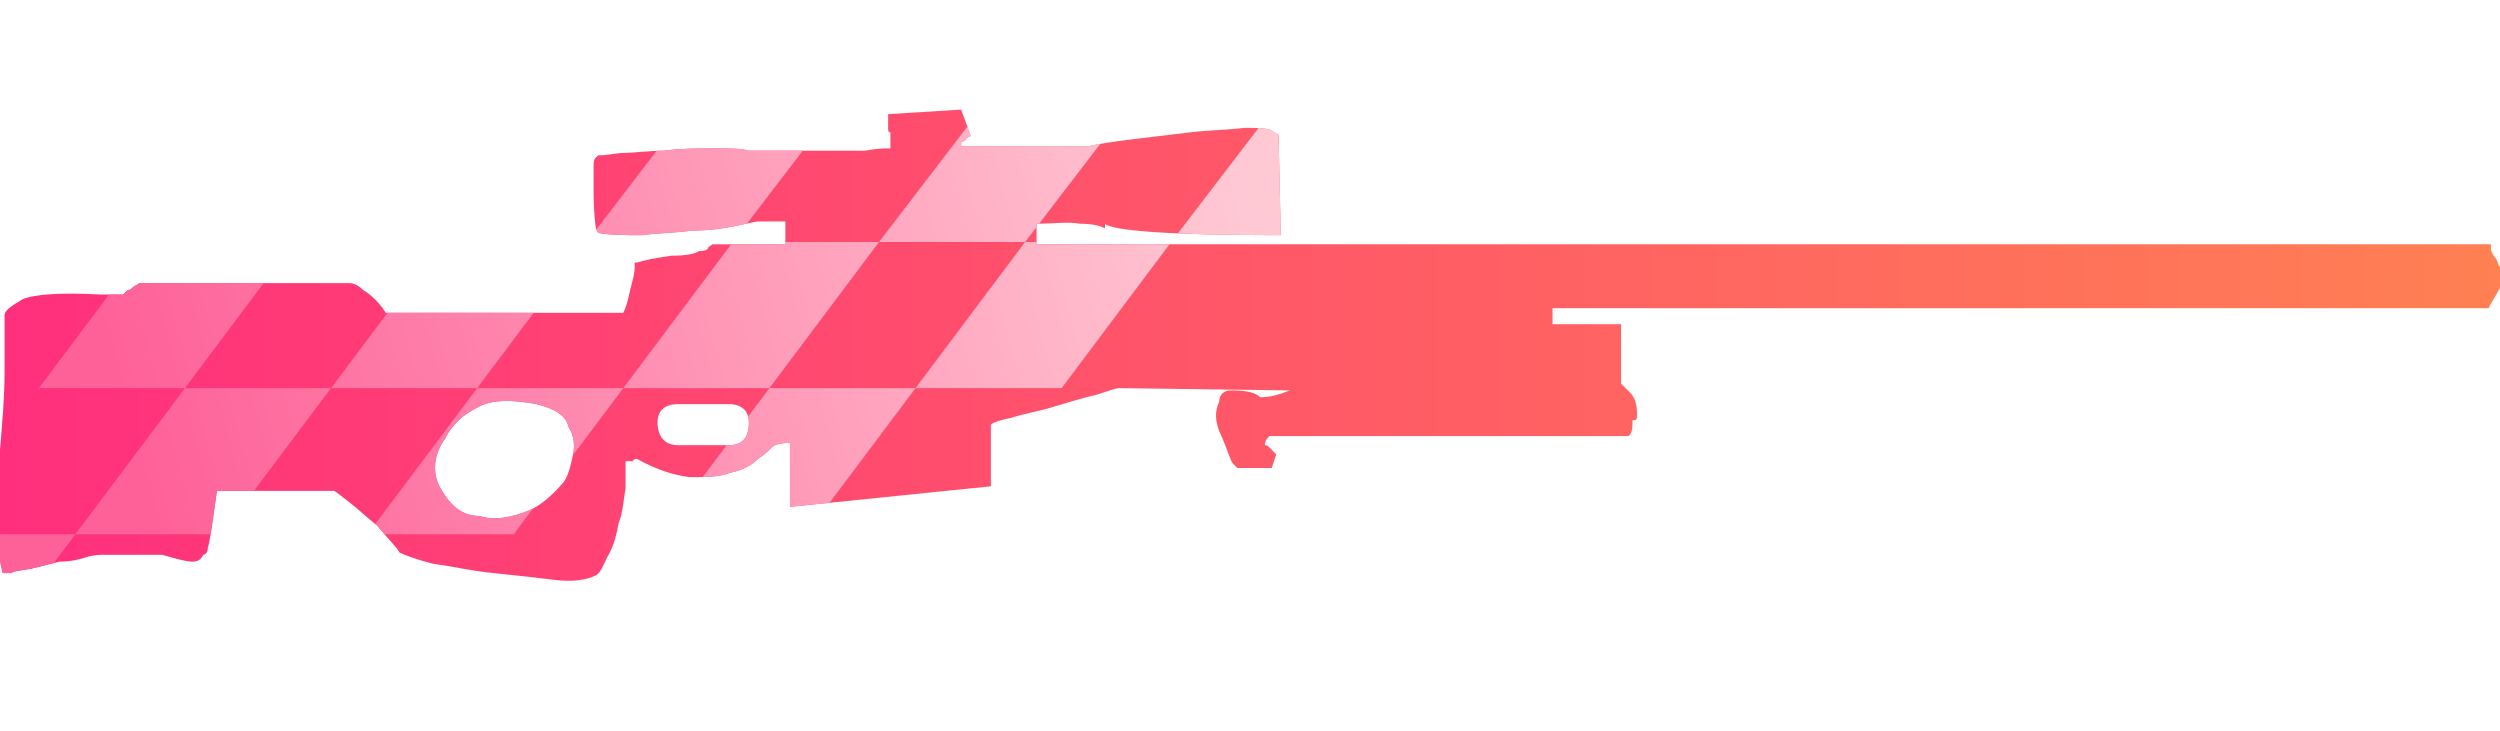 <?xml version="1.0" encoding="utf-8"?>
<!-- Generator: Adobe Illustrator 16.0.0, SVG Export Plug-In . SVG Version: 6.00 Build 0)  -->
<!DOCTYPE svg PUBLIC "-//W3C//DTD SVG 1.0//EN" "http://www.w3.org/TR/2001/REC-SVG-20010904/DTD/svg10.dtd">
<svg version="1.0" id="图层_1" xmlns="http://www.w3.org/2000/svg" xmlns:xlink="http://www.w3.org/1999/xlink" x="0px" y="0px"
	 width="109.5px" height="32px" viewBox="0 0 109.5 32" enable-background="new 0 0 109.5 32" xml:space="preserve">
<linearGradient id="SVGID_1_" gradientUnits="userSpaceOnUse" x1="749.92" y1="577.32" x2="859.519" y2="577.32" gradientTransform="matrix(1 0 0 1 -749.92 -562.199)">
	<stop  offset="0" style="stop-color:#FF2F7D"/>
	<stop  offset="1" style="stop-color:#FF8053"/>
</linearGradient>
<path fill="url(#SVGID_1_)" d="M109.3,11.3c0.1,0.1,0.1,0.3,0.2,0.4c0.1,0.2,0.1,0.3,0.1,0.5c0,0.3-0.2,0.6-0.5,1.1l-0.1,0.2H68v0.7
	h3v2.6l0.4,0.4c0.2,0.2,0.3,0.5,0.3,0.9c0,0.2,0,0.3-0.1,0.3s-0.1,0-0.1,0.1v0.1c0,0.3-0.1,0.5-0.2,0.5s-0.2,0-0.3,0
	c-0.2,0-0.8,0-1.8,0s-2.5,0-4.6,0c-2.1,0-5.1,0-9,0c-0.1,0.1-0.2,0.2-0.2,0.4c0.1,0,0.1,0,0.2,0.1l0.3,0.3l-0.2,0.6h-1.5L54,20.3
	c-0.1-0.1-0.2-0.5-0.5-1.2c-0.3-0.6-0.3-1.1-0.1-1.5c0-0.3,0.2-0.5,0.5-0.5H54c0.6,0,1,0.1,1.2,0.3c0.4,0,0.8-0.1,1.3-0.3L49,17
	c-0.1,0-0.4,0.1-1,0.3c-0.5,0.1-1.1,0.3-1.8,0.5c-0.6,0.2-1.3,0.3-1.9,0.5c-0.5,0.1-0.8,0.2-0.9,0.3v2.7l-8.8,0.9v-2.8
	c-0.5,0-0.7,0.1-0.8,0.2c-0.1,0.1-0.3,0.3-0.6,0.5c-0.3,0.3-0.7,0.5-1.2,0.6c-0.5,0.2-1.1,0.2-1.8,0.2c-0.7-0.1-1.4-0.3-2.3-0.8
	c-0.1,0-0.1,0-0.2,0.1c-0.1,0-0.2,0-0.3,0c0,0.3,0,0.7,0,1.2c-0.1,0.5-0.1,1-0.3,1.5c-0.1,0.5-0.2,1-0.5,1.5
	c-0.2,0.4-0.3,0.7-0.5,0.8c-0.4,0.2-1,0.3-1.8,0.2c-0.8-0.1-1.7-0.2-2.7-0.3c-1-0.1-1.8-0.3-2.6-0.4c-0.8-0.2-1.3-0.4-1.5-0.5
	c-0.1-0.2-0.5-0.6-1-1.2c-0.4-0.3-0.8-0.7-1.2-1c-0.4-0.3-0.6-0.5-0.7-0.5H9.5c-0.2,1.4-0.3,2.2-0.4,2.5c0,0.2-0.1,0.3-0.2,0.3
	c-0.1,0.2-0.2,0.3-0.5,0.3c-0.2,0-0.6-0.1-1.3-0.3c-0.5,0-1,0-1.5,0s-0.9,0-1,0c-0.2,0-0.5,0-0.8,0.1c-0.3,0.1-0.7,0.2-1.2,0.2
	c-0.4,0.1-0.8,0.2-1.2,0.3C0.9,25,0.6,25,0.5,25.1H0.2c-0.1,0-0.1,0-0.1-0.1C0,24.7,0,24.5,0,24.2s0-0.8,0-1.5s0-1.7,0-3
	c0.1-1.2,0.2-2.3,0.2-3.4c0-1.2,0-2,0-2.5c0-0.2,0.3-0.4,0.8-0.7c0.5-0.2,1.6-0.3,3.4-0.2h1l0.1-0.1l0.1-0.1c0.1,0,0.1,0,0.2-0.1
	c0.1-0.1,0.2-0.1,0.3-0.2h9.2c0.2,0,0.4,0.1,0.6,0.3c0.5,0.3,0.8,0.7,1,1h10.4c0.1-0.2,0.2-0.5,0.3-1c0.1-0.4,0.2-0.7,0.2-1v-0.2
	h0.1c0.3-0.1,0.8-0.2,1.5-0.3c0.7,0,1.1-0.1,1.2-0.2c0.1,0,0.3,0,0.4-0.1c0-0.1,0.1-0.1,0.2-0.2h3.2v-1h-1.2c-0.1,0-0.5,0.1-1,0.2
	s-1.1,0.2-1.9,0.2c-0.7,0.1-1.4,0.1-2.2,0.2c-0.7,0-1.4,0-1.9-0.1L26.1,10l0,0C26,9.3,26,8.7,26,8.3c0-0.4,0-0.8,0-1
	c0-0.2,0-0.3,0.1-0.4l0.1-0.1h0.2l0.8-0.1c0.6,0,1.2-0.1,1.9-0.1c0.7-0.1,1.4-0.1,2.2-0.1c0.7,0,1.2,0,1.5,0.1c0.5,0,1,0,1.5,0
	c0.6,0,1.2,0,1.9,0c0.6,0,1.1,0,1.7,0c0.5-0.1,0.8-0.1,1.1-0.1V5.8c-0.1,0-0.1-0.1-0.1-0.2V5l3.2-0.2l0,0l0.4,1.1
	c0,0.1,0,0.1-0.1,0.1c-0.1,0.1-0.1,0.2-0.3,0.2v0.2h5.6c0.4-0.1,1.1-0.2,1.9-0.3c0.8-0.1,1.7-0.2,2.5-0.3c0.8-0.1,1.6-0.1,2.4-0.2
	c0.7,0,1.1,0,1.3,0.2L56,5.9l0.1,4.4h-0.2c-4.7,0-7.2-0.2-7.5-0.5V10c-0.2-0.1-0.5-0.2-1.1-0.2c-0.5-0.1-1.2,0-1.9,0v0.9h63.7v0.2
	C109.1,11,109.2,11.2,109.3,11.3z M31.9,17.7h-2.2c-0.6,0-0.9,0.3-0.9,0.8c0,0.6,0.3,1,0.9,1h2.2c0.6,0,0.9-0.3,0.9-1
	C32.8,18,32.5,17.7,31.9,17.7z M19.3,21.4c0.4,0.7,0.9,1.2,1.7,1.2c0.6,0.2,1.4,0.1,2.3-0.3c0.4-0.2,0.9-0.6,1.4-1.2
	c0.2-0.3,0.3-0.7,0.4-1.2s0-0.9-0.2-1.2c-0.1-0.5-0.6-0.8-1.4-1c-1.1-0.2-1.9-0.2-2.5,0.1c-0.4,0.2-0.7,0.4-0.9,0.6
	c-0.2,0.2-0.4,0.4-0.6,0.8C19,19.9,18.9,20.7,19.3,21.4z"/>
<g>
	<defs>
		<path id="SVGID_2_" d="M109.3,11.3c0.1,0.1,0.1,0.3,0.2,0.4c0.1,0.2,0.1,0.3,0.1,0.5c0,0.3-0.2,0.6-0.5,1.1l-0.1,0.2H68v0.7h3v2.6
			l0.4,0.4c0.2,0.2,0.3,0.5,0.3,0.9c0,0.2,0,0.3-0.1,0.3s-0.1,0-0.1,0.1v0.1c0,0.3-0.1,0.5-0.2,0.5s-0.2,0-0.3,0c-0.2,0-0.8,0-1.8,0
			s-2.5,0-4.6,0c-2.1,0-5.1,0-9,0c-0.1,0.1-0.2,0.2-0.2,0.4c0.1,0,0.1,0,0.2,0.1l0.3,0.3l-0.2,0.6h-1.5L54,20.3
			c-0.1-0.1-0.2-0.5-0.5-1.2c-0.3-0.6-0.3-1.1-0.1-1.5c0-0.3,0.2-0.5,0.5-0.5H54c0.6,0,1,0.1,1.2,0.3c0.4,0,0.8-0.1,1.3-0.3L49,17
			c-0.1,0-0.4,0.1-1,0.3c-0.5,0.1-1.1,0.3-1.8,0.5c-0.6,0.2-1.3,0.3-1.9,0.5c-0.5,0.1-0.8,0.2-0.9,0.3v2.7l-8.8,0.9v-2.8
			c-0.5,0-0.7,0.1-0.8,0.2c-0.1,0.1-0.3,0.3-0.6,0.5c-0.3,0.3-0.7,0.5-1.2,0.6c-0.5,0.2-1.1,0.2-1.8,0.2c-0.7-0.1-1.4-0.3-2.3-0.8
			c-0.1,0-0.1,0-0.2,0.1c-0.1,0-0.2,0-0.3,0c0,0.3,0,0.7,0,1.2c-0.1,0.5-0.1,1-0.3,1.5c-0.1,0.5-0.2,1-0.5,1.5
			c-0.2,0.4-0.3,0.7-0.5,0.8c-0.4,0.2-1,0.3-1.8,0.2c-0.8-0.1-1.7-0.2-2.7-0.3c-1-0.1-1.8-0.3-2.6-0.4c-0.8-0.2-1.3-0.4-1.5-0.5
			c-0.1-0.2-0.5-0.6-1-1.2c-0.4-0.3-0.8-0.7-1.2-1c-0.4-0.3-0.6-0.5-0.7-0.5H9.5c-0.2,1.4-0.3,2.2-0.4,2.5c0,0.2-0.1,0.3-0.2,0.3
			c-0.1,0.2-0.2,0.3-0.5,0.3c-0.2,0-0.6-0.1-1.3-0.3c-0.5,0-1,0-1.5,0s-0.9,0-1,0c-0.2,0-0.5,0-0.8,0.1c-0.3,0.1-0.7,0.2-1.2,0.2
			c-0.4,0.1-0.8,0.2-1.2,0.3C0.9,25,0.6,25,0.5,25.1H0.2c-0.1,0-0.1,0-0.1-0.1C0,24.7,0,24.5,0,24.2s0-0.8,0-1.5s0-1.7,0-3
			c0.1-1.2,0.2-2.3,0.2-3.4c0-1.2,0-2,0-2.5c0-0.2,0.3-0.4,0.8-0.7c0.5-0.2,1.6-0.3,3.4-0.2h1l0.1-0.1l0.1-0.1c0.1,0,0.1,0,0.2-0.1
			c0.1-0.1,0.2-0.1,0.3-0.2h9.2c0.2,0,0.4,0.1,0.6,0.3c0.5,0.3,0.8,0.7,1,1h10.4c0.1-0.2,0.2-0.5,0.3-1c0.1-0.4,0.2-0.7,0.2-1v-0.2
			h0.1c0.3-0.1,0.8-0.2,1.5-0.3c0.7,0,1.1-0.1,1.2-0.2c0.1,0,0.3,0,0.4-0.1c0-0.1,0.1-0.1,0.2-0.2h3.2v-1h-1.2c-0.1,0-0.5,0.1-1,0.2
			s-1.1,0.2-1.9,0.2c-0.7,0.1-1.4,0.1-2.2,0.2c-0.7,0-1.4,0-1.9-0.1L26.1,10l0,0C26,9.3,26,8.7,26,8.3c0-0.4,0-0.8,0-1
			c0-0.2,0-0.3,0.1-0.4l0.1-0.1h0.2l0.8-0.1c0.6,0,1.2-0.1,1.9-0.1c0.7-0.1,1.4-0.1,2.2-0.1c0.7,0,1.2,0,1.5,0.1c0.5,0,1,0,1.5,0
			c0.6,0,1.2,0,1.9,0c0.6,0,1.1,0,1.7,0c0.5-0.1,0.8-0.1,1.1-0.1V5.8c-0.1,0-0.1-0.1-0.1-0.2V5l3.2-0.2l0,0l0.4,1.1
			c0,0.1,0,0.1-0.1,0.1c-0.1,0.1-0.1,0.2-0.3,0.2v0.2h5.6c0.4-0.1,1.1-0.2,1.9-0.3c0.8-0.1,1.7-0.2,2.5-0.3c0.8-0.1,1.6-0.1,2.4-0.2
			c0.7,0,1.1,0,1.3,0.2L56,5.9l0.1,4.4h-0.2c-4.7,0-7.2-0.2-7.5-0.5V10c-0.2-0.1-0.5-0.2-1.1-0.2c-0.5-0.1-1.2,0-1.9,0v0.9h63.7v0.2
			C109.1,11,109.2,11.2,109.3,11.3z M31.9,17.7h-2.2c-0.6,0-0.9,0.3-0.9,0.8c0,0.6,0.3,1,0.9,1h2.2c0.6,0,0.9-0.3,0.9-1
			C32.8,18,32.5,17.7,31.9,17.7z M19.3,21.4c0.4,0.7,0.9,1.2,1.7,1.2c0.6,0.2,1.4,0.1,2.3-0.3c0.4-0.2,0.9-0.6,1.4-1.2
			c0.2-0.3,0.3-0.7,0.4-1.2s0-0.9-0.2-1.2c-0.1-0.5-0.6-0.8-1.4-1c-1.1-0.2-1.9-0.2-2.5,0.1c-0.4,0.2-0.7,0.4-0.9,0.6
			c-0.2,0.2-0.4,0.4-0.6,0.8C19,19.9,18.9,20.7,19.3,21.4z"/>
	</defs>
	<clipPath id="SVGID_3_">
		<use xlink:href="#SVGID_2_"  overflow="visible"/>
	</clipPath>
	<g clip-path="url(#SVGID_3_)">
		<g>
			<linearGradient id="SVGID_4_" gradientUnits="userSpaceOnUse" x1="7.094" y1="24.127" x2="55.469" y2="11.377">
				<stop  offset="2.054068e-007" style="stop-color:#FE6198"/>
				<stop  offset="1" style="stop-color:#FFC9D4"/>
			</linearGradient>
			<polygon fill="url(#SVGID_4_)" points="-7.9,29.8 -1.5,29.8 3.3,23.4 -3.1,23.4 			"/>
			<linearGradient id="SVGID_5_" gradientUnits="userSpaceOnUse" x1="6.246" y1="20.908" x2="54.619" y2="8.159">
				<stop  offset="2.054068e-007" style="stop-color:#FE6198"/>
				<stop  offset="1" style="stop-color:#FFC9D4"/>
			</linearGradient>
			<polygon fill="url(#SVGID_5_)" points="8.1,17 3.3,23.4 9.7,23.4 14.5,17 			"/>
			<linearGradient id="SVGID_6_" gradientUnits="userSpaceOnUse" x1="7.925" y1="27.281" x2="56.3" y2="14.531">
				<stop  offset="2.054068e-007" style="stop-color:#FE6198"/>
				<stop  offset="1" style="stop-color:#FFC9D4"/>
			</linearGradient>
			<polygon fill="url(#SVGID_6_)" points="4.9,29.8 11.3,29.8 16.1,23.4 9.7,23.4 			"/>
			<linearGradient id="SVGID_7_" gradientUnits="userSpaceOnUse" x1="7.078" y1="24.062" x2="55.451" y2="11.313">
				<stop  offset="2.054068e-007" style="stop-color:#FE6198"/>
				<stop  offset="1" style="stop-color:#FFC9D4"/>
			</linearGradient>
			<polygon fill="url(#SVGID_7_)" points="16.1,23.4 22.5,23.4 27.3,17 20.9,17 			"/>
			<linearGradient id="SVGID_8_" gradientUnits="userSpaceOnUse" x1="4.566" y1="14.536" x2="52.941" y2="1.786">
				<stop  offset="2.054068e-007" style="stop-color:#FE6198"/>
				<stop  offset="1" style="stop-color:#FFC9D4"/>
			</linearGradient>
			<polygon fill="url(#SVGID_8_)" points="6.5,10.6 1.7,17 8.1,17 12.9,10.6 			"/>
			<linearGradient id="SVGID_9_" gradientUnits="userSpaceOnUse" x1="3.717" y1="11.316" x2="52.092" y2="-1.434">
				<stop  offset="2.054068e-007" style="stop-color:#FE6198"/>
				<stop  offset="1" style="stop-color:#FFC9D4"/>
			</linearGradient>
			<polygon fill="url(#SVGID_9_)" points="24.2,4.2 17.8,4.2 12.9,10.6 19.3,10.6 			"/>
			<linearGradient id="SVGID_10_" gradientUnits="userSpaceOnUse" x1="5.397" y1="17.69" x2="53.774" y2="4.94">
				<stop  offset="2.054068e-007" style="stop-color:#FE6198"/>
				<stop  offset="1" style="stop-color:#FFC9D4"/>
			</linearGradient>
			<polygon fill="url(#SVGID_10_)" points="20.9,17 25.7,10.6 19.3,10.6 14.5,17 			"/>
			<linearGradient id="SVGID_11_" gradientUnits="userSpaceOnUse" x1="4.548" y1="14.471" x2="52.925" y2="1.72">
				<stop  offset="2.054068e-007" style="stop-color:#FE6198"/>
				<stop  offset="1" style="stop-color:#FFC9D4"/>
			</linearGradient>
			<polygon fill="url(#SVGID_11_)" points="37,4.2 30.6,4.2 25.7,10.6 32.1,10.6 			"/>
			<linearGradient id="SVGID_12_" gradientUnits="userSpaceOnUse" x1="7.908" y1="27.218" x2="56.283" y2="14.468">
				<stop  offset="2.054068e-007" style="stop-color:#FE6198"/>
				<stop  offset="1" style="stop-color:#FFC9D4"/>
			</linearGradient>
			<polygon fill="url(#SVGID_12_)" points="28.9,23.4 35.3,23.4 40.1,17 33.7,17 			"/>
			<linearGradient id="SVGID_13_" gradientUnits="userSpaceOnUse" x1="7.06" y1="23.999" x2="55.435" y2="11.249">
				<stop  offset="2.054068e-007" style="stop-color:#FE6198"/>
				<stop  offset="1" style="stop-color:#FFC9D4"/>
			</linearGradient>
			<polygon fill="url(#SVGID_13_)" points="40.1,17 46.5,17 51.3,10.6 44.9,10.6 			"/>
			<linearGradient id="SVGID_14_" gradientUnits="userSpaceOnUse" x1="6.229" y1="20.845" x2="54.603" y2="8.095">
				<stop  offset="2.054068e-007" style="stop-color:#FE6198"/>
				<stop  offset="1" style="stop-color:#FFC9D4"/>
			</linearGradient>
			<polygon fill="url(#SVGID_14_)" points="32.1,10.6 27.3,17 33.7,17 38.5,10.6 			"/>
			<linearGradient id="SVGID_15_" gradientUnits="userSpaceOnUse" x1="5.378" y1="17.626" x2="53.755" y2="4.875">
				<stop  offset="2.054068e-007" style="stop-color:#FE6198"/>
				<stop  offset="1" style="stop-color:#FFC9D4"/>
			</linearGradient>
			<polygon fill="url(#SVGID_15_)" points="49.8,4.2 43.4,4.2 38.5,10.6 44.9,10.6 			"/>
			<linearGradient id="SVGID_16_" gradientUnits="userSpaceOnUse" x1="6.211" y1="20.78" x2="54.586" y2="8.03">
				<stop  offset="2.054068e-007" style="stop-color:#FE6198"/>
				<stop  offset="1" style="stop-color:#FFC9D4"/>
			</linearGradient>
			<polygon fill="url(#SVGID_16_)" points="56.2,4.2 51.3,10.6 57.7,10.6 62.6,4.2 			"/>
		</g>
	</g>
</g>
</svg>
